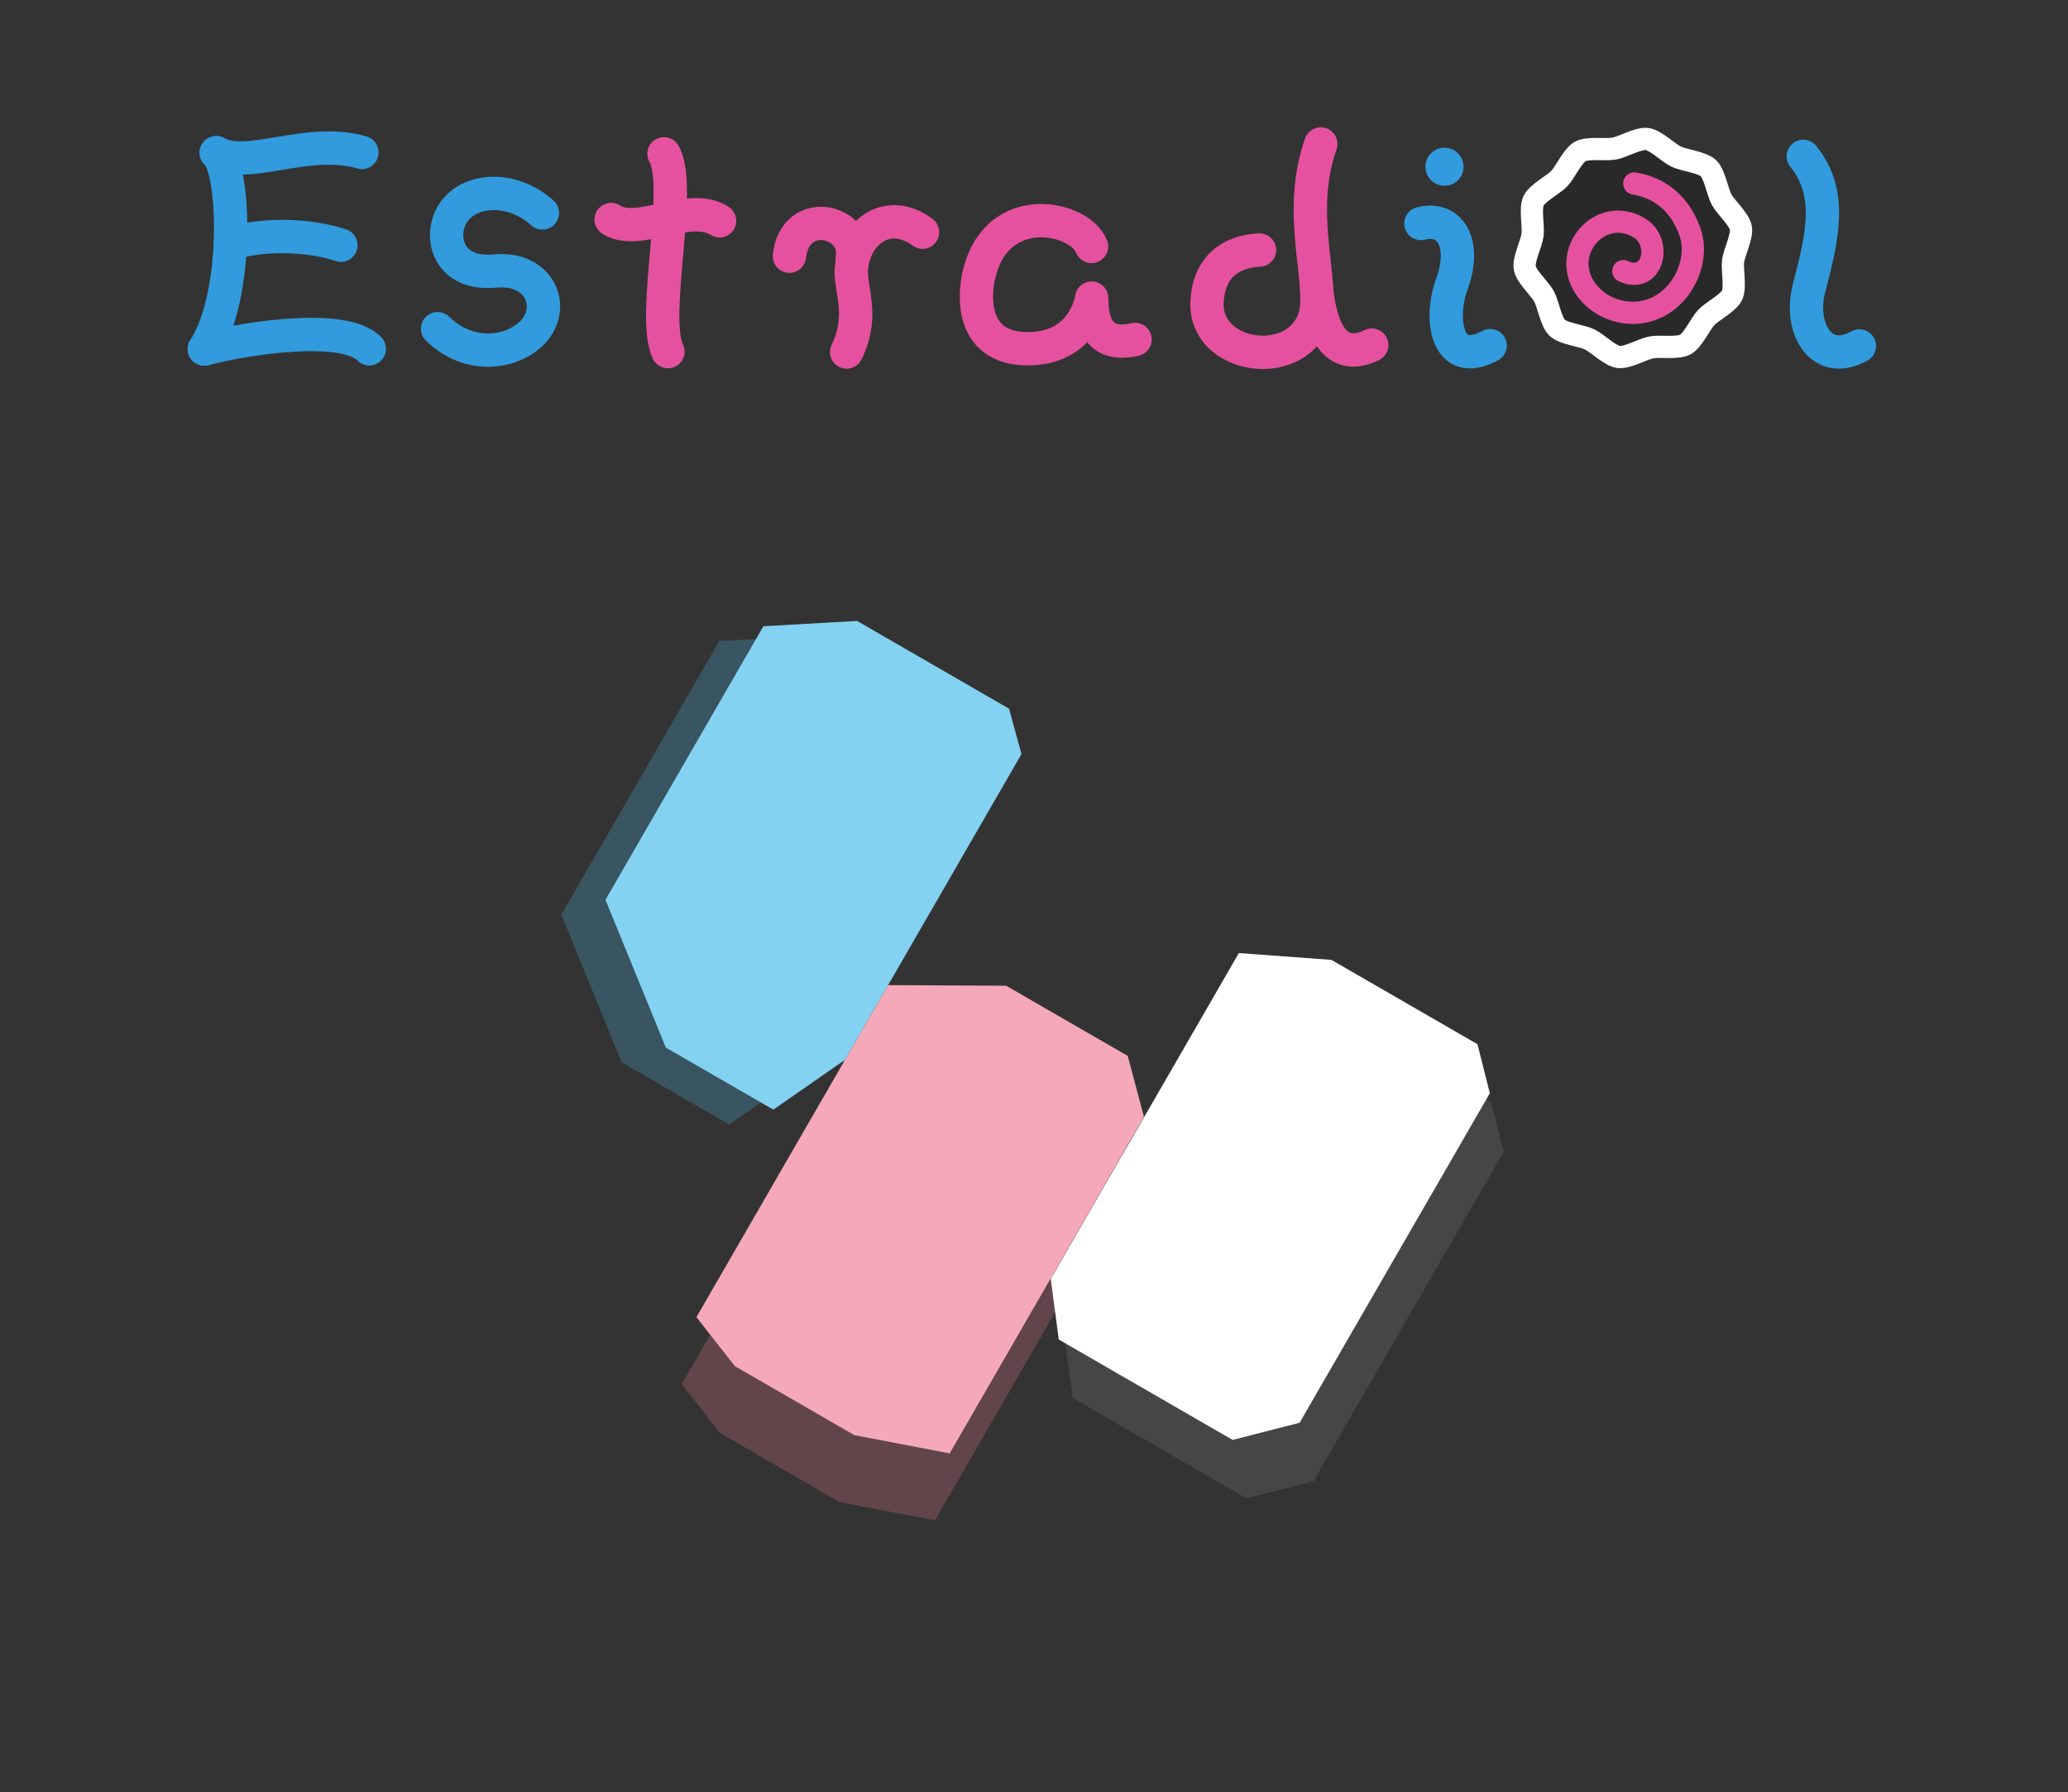 <?xml version="1.0" encoding="UTF-8" standalone="no"?>
<!-- Created with Inkscape (http://www.inkscape.org/) -->

<svg
   width="117.085mm"
   height="101.455mm"
   viewBox="0 0 442.526 383.451"
   version="1.1"
   id="svg1"
   inkscape:version="1.3.2 (091e20ef0f, 2023-11-25)"
   sodipodi:docname="black-front.svg"
   inkscape:export-filename="black-front.png"
   inkscape:export-xdpi="1200"
   inkscape:export-ydpi="1200"
   xmlns:inkscape="http://www.inkscape.org/namespaces/inkscape"
   xmlns:sodipodi="http://sodipodi.sourceforge.net/DTD/sodipodi-0.dtd"
   xmlns="http://www.w3.org/2000/svg"
   xmlns:svg="http://www.w3.org/2000/svg">
  <rect x="0" y="0" width="442.526" height="383.451" fill="#333333" stroke="none"/>
  <sodipodi:namedview
     id="namedview1"
     pagecolor="#ffffff"
     bordercolor="#000000"
     borderopacity="0.25"
     inkscape:showpageshadow="2"
     inkscape:pageopacity="0.0"
     inkscape:pagecheckerboard="0"
     inkscape:deskcolor="#d1d1d1"
     inkscape:document-units="mm"
     inkscape:zoom="1.4075477"
     inkscape:cx="243.33101"
     inkscape:cy="178.32433"
     inkscape:window-width="1920"
     inkscape:window-height="1011"
     inkscape:window-x="0"
     inkscape:window-y="0"
     inkscape:window-maximized="1"
     inkscape:current-layer="layer1" />
  <defs
     id="defs1" />
  <g
     inkscape:label="图层 1"
     inkscape:groupmode="layer"
     id="layer1">
    <path
       id="path108"
       style="fill:#385561;fill-opacity:1;stroke-width:3.26;stroke-linecap:round;stroke-linejoin:round"
       d="m 173.959,136.025 32.528,18.78 2.655,9.706 -37.773,65.424 -15.329,10.655 -22.998,-13.278 -12.922,-31.622 33.792,-58.529 z"
       sodipodi:nodetypes="ccccccccc" />
    <path
       id="path109"
       style="fill:#83d2f1;fill-opacity:1;stroke-width:3.26;stroke-linecap:round;stroke-linejoin:round"
       d="m 183.402,132.849 32.528,18.78 2.655,9.706 -37.773,65.424 -15.329,10.655 -22.998,-13.278 -12.922,-31.622 33.792,-58.529 z"
       sodipodi:nodetypes="ccccccccc" />
    <path
       id="path110"
       style="fill:#61454a;fill-opacity:1;stroke-width:3.26;stroke-linecap:round;stroke-linejoin:round"
       d="m 212.159,225.223 26.018,15.021 3.469,13.03 -41.574,72.008 -20.402,-3.906 -25.574,-14.765 -8.214,-10.48 41.015,-71.039 z"
       sodipodi:nodetypes="ccccccccc" />
    <path
       id="path111"
       style="fill:#f5a9b8;stroke-width:3.26;stroke-linecap:round;stroke-linejoin:round"
       d="m 215.306,210.899 26.018,15.021 3.469,13.03 -41.574,72.008 -20.402,-3.906 -25.574,-14.765 -8.214,-10.48 41.015,-71.039 z"
       sodipodi:nodetypes="ccccccccc" />
    <path
       id="path112"
       style="fill:#464646;fill-opacity:1;stroke-width:3.26;stroke-linecap:round;stroke-linejoin:round"
       d="m 287.876,217.869 31.256,18.046 2.645,10.482 -40.707,70.507 -14.33,3.672 -37.202,-21.479 -1.725,-12.96 40.257,-69.727 z"
       sodipodi:nodetypes="ccccccccc" />
    <path
       id="path113"
       style="fill:#ffffff;fill-opacity:1;stroke-width:3.258;stroke-linecap:round;stroke-linejoin:round;stroke-dasharray:none"
       d="m 284.906,205.368 31.256,18.046 2.645,10.482 -40.708,70.507 -14.33,3.672 -37.202,-21.479 -1.725,-12.96 40.257,-69.727 z"
       sodipodi:nodetypes="ccccccccc" />
    <g
       id="g129"
       transform="matrix(0.629,0,0,0.629,-8.151,17.501)">
      <path
         style="fill:none;stroke:#319bdd;stroke-width:11.339;stroke-linecap:round;stroke-linejoin:round;stroke-dasharray:none;stroke-opacity:1"
         d="m 86.518,24.117 c 6.491,5.255 7.843,48.463 -4.043,66.774"
         id="path114"
         sodipodi:nodetypes="cc" />
      <path
         style="font-variation-settings:normal;opacity:1;vector-effect:none;fill:none;fill-opacity:1;stroke:#319bdd;stroke-width:11.339;stroke-linecap:round;stroke-linejoin:round;stroke-miterlimit:4;stroke-dasharray:none;stroke-dashoffset:0;stroke-opacity:1;-inkscape-stroke:none;stop-color:#000000;stop-opacity:1"
         d="m 86.518,24.117 c 10.805,6.043 30.996,-5.503 49.549,-0.09"
         id="path115"
         sodipodi:nodetypes="cc" />
      <path
         style="font-variation-settings:normal;opacity:1;vector-effect:none;fill:none;fill-opacity:1;stroke:#319bdd;stroke-width:11.339;stroke-linecap:round;stroke-linejoin:round;stroke-miterlimit:4;stroke-dasharray:none;stroke-dashoffset:0;stroke-opacity:1;-inkscape-stroke:none;stop-color:#000000;stop-opacity:1"
         d="m 82.475,90.891 c 15.004,-3.928 47.739,-8.764 56.131,-0.067"
         id="path116"
         sodipodi:nodetypes="cc" />
      <path
         style="font-variation-settings:normal;opacity:1;vector-effect:none;fill:none;fill-opacity:1;stroke:#319bdd;stroke-width:11.339;stroke-linecap:round;stroke-linejoin:round;stroke-miterlimit:4;stroke-dasharray:none;stroke-dashoffset:0;stroke-opacity:1;-inkscape-stroke:none;stop-color:#000000;stop-opacity:1"
         d="m 91.308,54.982 c 13.905,-3.995 28.942,-2.315 37.63,0.601"
         id="path117"
         sodipodi:nodetypes="cc" />
      <path
         style="font-variation-settings:normal;opacity:1;vector-effect:none;fill:none;fill-opacity:1;stroke:#319bdd;stroke-width:11.339;stroke-linecap:round;stroke-linejoin:round;stroke-miterlimit:4;stroke-dasharray:none;stroke-dashoffset:0;stroke-opacity:1;-inkscape-stroke:none;stop-color:#000000;stop-opacity:1"
         d="m 197.49,44.609 c -12.462,-11.25 -30.92,-7.558 -32.504,6.016 -0.801,6.86 3.619,14.941 16.396,13.738 13.887,-1.308 19.864,10.017 14.531,18.602 -5.093,8.199 -21.564,13.183 -34.091,1.018"
         id="path118"
         sodipodi:nodetypes="csssc" />
      <path
         style="font-variation-settings:normal;opacity:1;vector-effect:none;fill:none;fill-opacity:1;stroke:#e6519f;stroke-width:11.339;stroke-linecap:round;stroke-linejoin:round;stroke-miterlimit:4;stroke-dasharray:none;stroke-dashoffset:0;stroke-opacity:1;-inkscape-stroke:none;stop-color:#000000;stop-opacity:1"
         d="m 238.846,24.5 c 6.551,11.17 -4.529,55.359 1.351,67.273"
         id="path119"
         sodipodi:nodetypes="cc" />
      <path
         style="font-variation-settings:normal;opacity:1;vector-effect:none;fill:none;fill-opacity:1;stroke:#e6519f;stroke-width:11.339;stroke-linecap:round;stroke-linejoin:round;stroke-miterlimit:4;stroke-dasharray:none;stroke-dashoffset:0;stroke-opacity:1;-inkscape-stroke:none;stop-color:#000000;stop-opacity:1"
         d="m 220.865,46.853 c 9.253,6.04 26.552,-6.262 36.895,0.437"
         id="path120"
         sodipodi:nodetypes="cc" />
      <path
         style="font-variation-settings:normal;opacity:1;vector-effect:none;fill:none;fill-opacity:1;stroke:#e6519f;stroke-width:11.339;stroke-linecap:round;stroke-linejoin:round;stroke-miterlimit:4;stroke-dasharray:none;stroke-dashoffset:0;stroke-opacity:1;-inkscape-stroke:none;stop-color:#000000;stop-opacity:1"
         d="m 281.521,59.326 c 1.864,-17.305 23.563,-12.482 21.382,0.86"
         id="path121"
         sodipodi:nodetypes="cc" />
      <path
         style="font-variation-settings:normal;opacity:1;vector-effect:none;fill:none;fill-opacity:1;stroke:#e6519f;stroke-width:11.339;stroke-linecap:round;stroke-linejoin:round;stroke-miterlimit:4;stroke-dasharray:none;stroke-dashoffset:0;stroke-opacity:1;-inkscape-stroke:none;stop-color:#000000;stop-opacity:1"
         d="m 300.98,91.926 c 6.265,-12.933 0.895,-21.437 1.662,-28.797 1.315,-12.607 12.835,-20.419 24.154,-11.961"
         id="path122"
         sodipodi:nodetypes="csc" />
      <path
         style="font-variation-settings:normal;opacity:1;vector-effect:none;fill:none;fill-opacity:1;stroke:#e6519f;stroke-width:11.339;stroke-linecap:round;stroke-linejoin:round;stroke-miterlimit:4;stroke-dasharray:none;stroke-dashoffset:0;stroke-opacity:1;-inkscape-stroke:none;stop-color:#000000;stop-opacity:1"
         d="M 384.297,56.009 C 380.372,45.946 352.889,39.878 346.274,64.504 c -2.473,9.207 -2.586,27.169 17.708,26.263 18.208,-0.813 20.36,-17.196 20.36,-17.196 0.159,4.182 -0.066,17.526 14.777,14.067"
         id="path123"
         sodipodi:nodetypes="csscc" />
      <path
         style="font-variation-settings:normal;opacity:1;vector-effect:none;fill:none;fill-opacity:1;stroke:#e6519f;stroke-width:11.339;stroke-linecap:round;stroke-linejoin:round;stroke-miterlimit:4;stroke-dasharray:none;stroke-dashoffset:0;stroke-opacity:1;-inkscape-stroke:none;stop-color:#000000;stop-opacity:1"
         d="m 441.446,57.222 c -14.301,0.797 -17.597,10.57 -17.866,17.912 -0.68,18.572 28.965,23.483 36.187,6.332 4.73,-11.234 -6.312,-35.153 2.521,-60.325"
         id="path124"
         sodipodi:nodetypes="cssc" />
      <path
         style="font-variation-settings:normal;opacity:1;vector-effect:none;fill:none;fill-opacity:1;stroke:#e6519f;stroke-width:11.339;stroke-linecap:round;stroke-linejoin:round;stroke-miterlimit:4;stroke-dasharray:none;stroke-dashoffset:0;stroke-opacity:1;-inkscape-stroke:none;stop-color:#000000;stop-opacity:1"
         d="m 460.913,71.266 c 1.668,14.204 6.957,24.026 18.706,18.289"
         id="path125"
         sodipodi:nodetypes="cc" />
      <path
         style="font-variation-settings:normal;opacity:1;vector-effect:none;fill:none;fill-opacity:1;stroke:#319bdd;stroke-width:11.339;stroke-linecap:round;stroke-linejoin:round;stroke-miterlimit:4;stroke-dasharray:none;stroke-dashoffset:0;stroke-opacity:1;-inkscape-stroke:none;stop-color:#000000;stop-opacity:1"
         d="m 496.357,48.199 c 9.806,-2.52 15.731,6.481 10.461,20.83 -4.143,11.281 -1.983,28.879 13.091,20.707"
         id="path126"
         sodipodi:nodetypes="csc" />
      <circle
         style="fill:#319bdd;fill-opacity:1;stroke:none;stroke-width:11.339;stroke-linecap:round;stroke-linejoin:round;stroke-dasharray:none;stroke-opacity:1"
         id="circle126"
         cx="504.377"
         cy="28.892"
         r="6.482" />
      <path
         id="path127"
         style="fill:#292929;fill-opacity:1;stroke:#ffffff;stroke-width:7.558;stroke-linecap:round;stroke-linejoin:round;stroke-dasharray:none;stroke-opacity:1;paint-order:normal"
         inkscape:transform-center-x="-0.096912605"
         inkscape:transform-center-y="0.30806824"
         d="m 593.423,80.172 c -2.044,2.158 -4.489,7.766 -7.1,9.187 -2.611,1.421 -8.648,0.432 -11.57,0.977 -2.922,0.545 -8.197,3.644 -11.144,3.26 -2.947,-0.385 -7.25,-4.734 -9.934,-6.01 -2.684,-1.277 -8.773,-1.87 -10.932,-3.913 -2.158,-2.044 -3.083,-8.091 -4.504,-10.702 -1.421,-2.611 -5.999,-6.669 -6.544,-9.591 -0.545,-2.922 2.262,-8.358 2.646,-11.305 0.385,-2.947 -0.933,-8.922 0.344,-11.606 1.277,-2.684 6.742,-5.432 8.786,-7.591 2.044,-2.158 4.489,-7.766 7.1,-9.187 2.611,-1.421 8.648,-0.432 11.57,-0.977 2.922,-0.545 8.197,-3.644 11.144,-3.26 2.947,0.385 7.25,4.734 9.934,6.01 2.684,1.277 8.773,1.87 10.932,3.913 2.158,2.044 3.083,8.091 4.504,10.702 1.421,2.611 5.999,6.669 6.544,9.591 0.545,2.922 -2.262,8.358 -2.646,11.305 -0.385,2.947 0.933,8.922 -0.344,11.606 -1.277,2.684 -6.742,5.432 -8.786,7.591 z" />
      <path
         style="font-variation-settings:normal;fill:none;fill-opacity:1;stroke:#e6519f;stroke-width:7.559;stroke-linecap:round;stroke-linejoin:round;stroke-miterlimit:4;stroke-dasharray:none;stroke-dashoffset:0;stroke-opacity:1;stop-color:#000000"
         d="m 568.953,34.585 c 13.044,2.234 17.367,12.168 18.892,16.35 4.45,12.202 -6.05,29.916 -22.466,27.408 -9.214,-1.408 -16.138,-9.01 -15.764,-17.019 0.47,-10.061 11.368,-17.769 21.302,-11.452 7.664,4.873 4.302,19.184 -5.697,14.533"
         id="path128"
         sodipodi:nodetypes="cssssc" />
      <path
         style="font-variation-settings:normal;opacity:1;vector-effect:none;fill:none;fill-opacity:1;stroke:#319bdd;stroke-width:11.339;stroke-linecap:round;stroke-linejoin:round;stroke-miterlimit:4;stroke-dasharray:none;stroke-dashoffset:0;stroke-opacity:1;-inkscape-stroke:none;stop-color:#000000;stop-opacity:1"
         d="m 626.436,25.365 c 9.905,12.251 6.796,26.521 1.99,44.686 -3.609,13.641 4.06,27.093 17.108,19.803"
         id="path129"
         sodipodi:nodetypes="csc" />
    </g>
  </g>
</svg>
